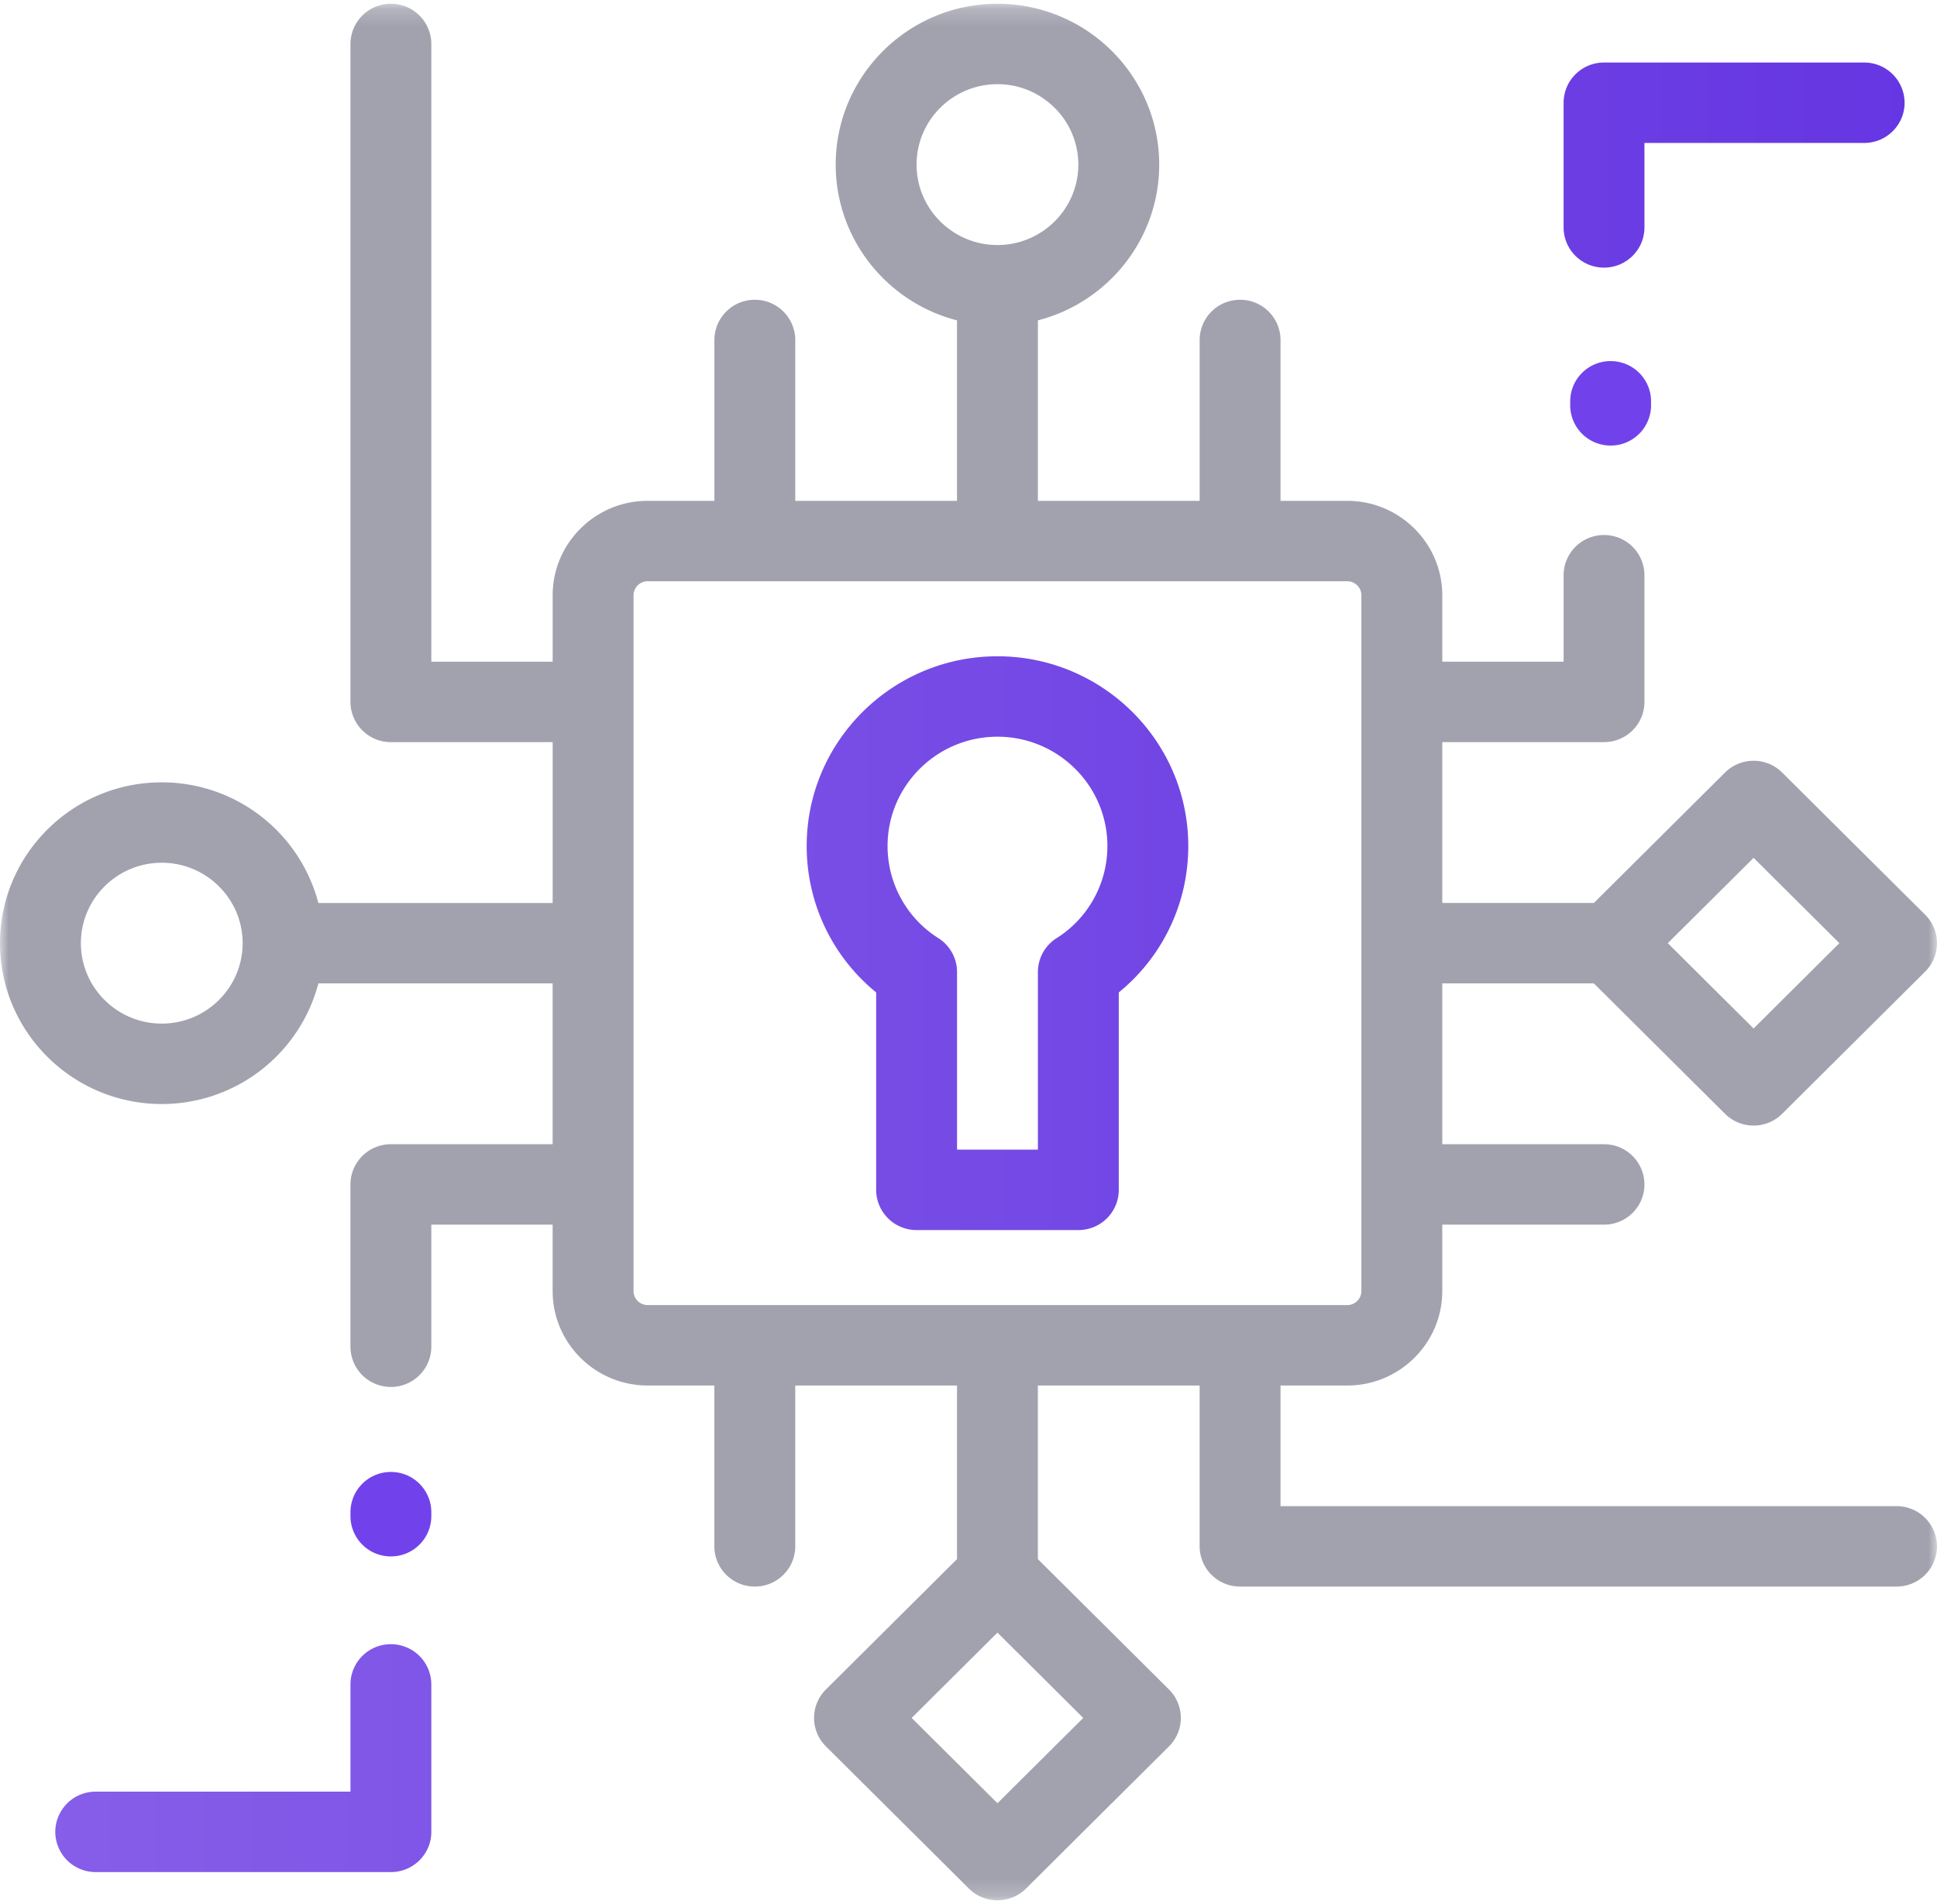 <svg width="115" height="113" viewBox="0 0 115 113" xmlns="http://www.w3.org/2000/svg" xmlns:xlink="http://www.w3.org/1999/xlink"><title>Page 1</title><defs><path id="a" d="M0 .197h115v112.58H0z"/><linearGradient x1="0%" y1="50%" y2="50%" id="c"><stop stop-color="#865EE8" offset="0%"/><stop stop-color="#6536E2" offset="100%"/></linearGradient></defs><g fill="none" fill-rule="evenodd"><g transform="translate(0 .026)"><mask id="b" fill="#fff"><use xlink:href="#a"/></mask><path d="M38.453 77.444a.839.839 0 0 1-.84-.835V35.314c0-.461.376-.836.84-.836h41.533c.464 0 .84.375.84.836v41.295c0 .46-.376.835-.84.835H38.453zm25.86 24.507l-5.094 5.063-5.092-5.063 5.092-5.064 5.093 5.064zM54.417 9.745c0-2.632 2.154-4.774 4.801-4.774 2.648 0 4.802 2.142 4.802 4.774s-2.154 4.774-4.802 4.774c-2.647 0-4.801-2.141-4.801-4.774zM9.603 60.735c-2.647 0-4.801-2.141-4.801-4.774 0-2.632 2.154-4.774 4.801-4.774 2.648 0 4.802 2.142 4.802 4.774 0 2.633-2.154 4.774-4.802 4.774zm94.508-9.838l5.093 5.064-5.093 5.064-5.093-5.064 5.093-5.064zm8.488 38.482H76.025v-7.16h3.961c3.111 0 5.642-2.517 5.642-5.61V72.67h9.603c1.325 0 2.4-1.068 2.4-2.387a2.394 2.394 0 0 0-2.4-2.387h-9.603v-9.548h9l7.785 7.74a2.408 2.408 0 0 0 3.396 0l8.488-8.44a2.378 2.378 0 0 0 0-3.375l-8.488-8.44a2.409 2.409 0 0 0-3.396 0l-7.784 7.74h-9.001v-9.547h9.603c1.325 0 2.4-1.069 2.4-2.387v-7.52a2.394 2.394 0 0 0-2.4-2.386 2.394 2.394 0 0 0-2.4 2.387v5.132h-7.203v-3.939c0-3.093-2.531-5.609-5.642-5.609h-3.961v-9.548a2.394 2.394 0 0 0-2.4-2.387 2.394 2.394 0 0 0-2.402 2.387v9.548H61.62V18.991c4.137-1.063 7.202-4.805 7.202-9.246 0-5.265-4.308-9.548-9.603-9.548s-9.603 4.283-9.603 9.548c0 4.44 3.065 8.183 7.202 9.246v10.713h-9.603v-9.548a2.394 2.394 0 0 0-2.4-2.387 2.394 2.394 0 0 0-2.402 2.387v9.548h-3.96c-3.112 0-5.642 2.516-5.642 5.61v3.938h-7.203V2.584a2.394 2.394 0 0 0-2.4-2.387 2.394 2.394 0 0 0-2.401 2.387V41.64a2.394 2.394 0 0 0 2.4 2.387h9.604v9.548H18.902a9.61 9.61 0 0 0-9.299-7.161C4.308 46.413 0 50.696 0 55.961s4.308 9.548 9.603 9.548a9.61 9.61 0 0 0 9.3-7.161H32.81v9.548h-9.603a2.394 2.394 0 0 0-2.401 2.387v9.632a2.394 2.394 0 0 0 2.4 2.388 2.395 2.395 0 0 0 2.402-2.388V72.67h7.202v3.939c0 3.093 2.53 5.609 5.642 5.609h3.96v9.548a2.394 2.394 0 0 0 2.402 2.387c1.325 0 2.4-1.069 2.4-2.387v-9.548h9.604v10.305l-7.785 7.74a2.38 2.38 0 0 0 0 3.375l8.488 8.44a2.4 2.4 0 0 0 1.697.699 2.4 2.4 0 0 0 1.698-.7l8.488-8.439a2.38 2.38 0 0 0 0-3.375l-7.785-7.74V82.218h9.603v9.548a2.394 2.394 0 0 0 2.401 2.387H112.6a2.394 2.394 0 0 0 2.4-2.387 2.394 2.394 0 0 0-2.401-2.387z" fill="#A2A2AF" mask="url(#b)"/></g><path d="M95.231 15.886c1.326 0 2.4-1.069 2.4-2.387V8.486h13.045c1.326 0 2.4-1.069 2.4-2.387a2.394 2.394 0 0 0-2.4-2.387H95.231a2.394 2.394 0 0 0-2.4 2.387v7.4a2.394 2.394 0 0 0 2.4 2.387M23.208 97.6a2.394 2.394 0 0 0-2.401 2.387v6.366H5.682a2.394 2.394 0 0 0-2.4 2.387 2.394 2.394 0 0 0 2.4 2.387h17.526c1.325 0 2.4-1.069 2.4-2.387v-8.753a2.394 2.394 0 0 0-2.4-2.386m39.52-41.911a2.384 2.384 0 0 0-1.108 2.01v10.543h-4.8V57.7c0-.814-.418-1.572-1.107-2.011a6.458 6.458 0 0 1-3.018-5.47c0-3.577 2.927-6.488 6.525-6.488 3.598 0 6.526 2.911 6.526 6.489a6.458 6.458 0 0 1-3.017 5.47M59.22 38.957c-6.246 0-11.327 5.052-11.327 11.262 0 3.404 1.52 6.564 4.125 8.692v11.72a2.394 2.394 0 0 0 2.4 2.386h9.604c1.326 0 2.4-1.068 2.4-2.387V58.911a11.183 11.183 0 0 0 4.126-8.692c0-6.21-5.082-11.262-11.328-11.262" fill="url(#c)"/><path d="M95.623 21.435a2.394 2.394 0 0 0-2.4 2.387v.24a2.394 2.394 0 0 0 2.4 2.386 2.394 2.394 0 0 0 2.401-2.387v-.239a2.394 2.394 0 0 0-2.4-2.387M23.208 87.376a2.394 2.394 0 0 0-2.401 2.387v.24a2.394 2.394 0 0 0 2.4 2.386 2.394 2.394 0 0 0 2.401-2.387v-.239a2.394 2.394 0 0 0-2.4-2.387" fill="#7142EB"/></g></svg>